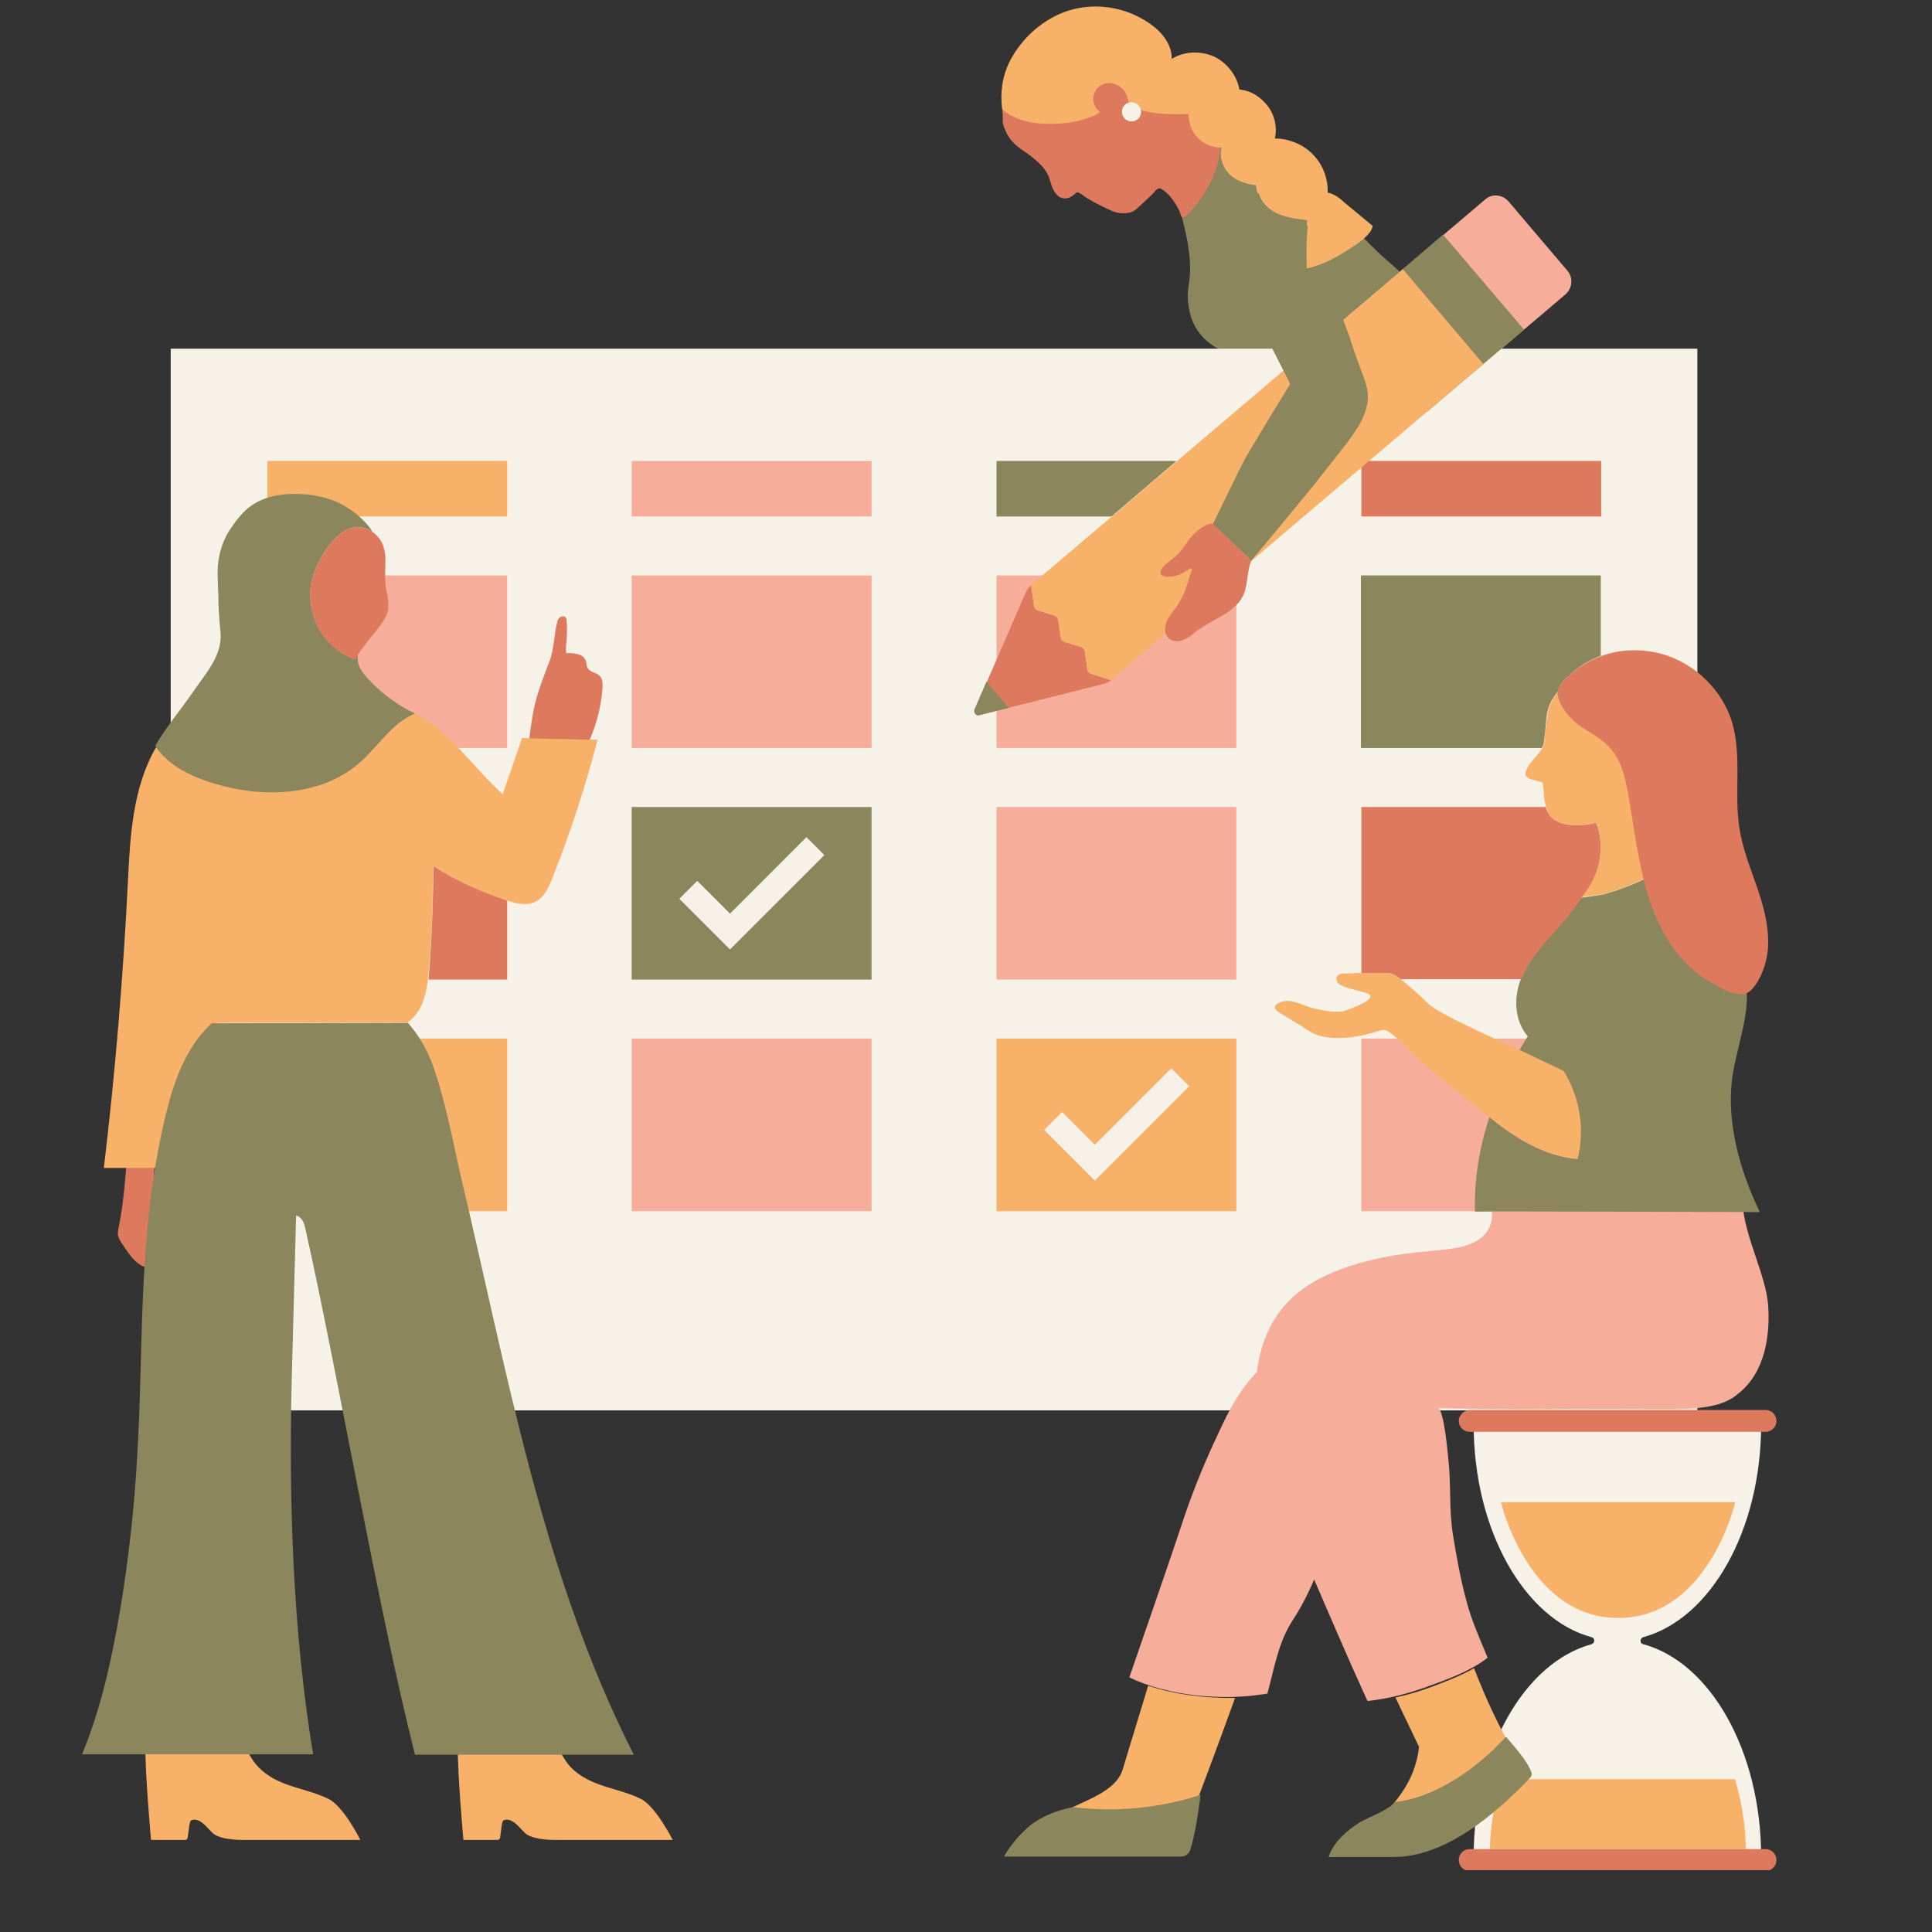 <svg xmlns="http://www.w3.org/2000/svg" xmlns:xlink="http://www.w3.org/1999/xlink" width="500" zoomAndPan="magnify" viewBox="0 0 375 375" height="500" preserveAspectRatio="xMidYMid meet" version="1.0"><rect x="0" y="0" width="375" height="375" fill="#333333" stroke="none"/><defs><clipPath id="c650800d44"><path d="M 15.625 37 L 342 37 L 342 361 L 15.625 361 Z M 15.625 37 " clip-rule="nonzero"/></clipPath><clipPath id="e3912230a1"><path d="M 60 89 L 344.875 89 L 344.875 363 L 60 363 Z M 60 89 " clip-rule="nonzero"/></clipPath></defs><path fill="#8b865c" d="M 273.566 54.957 C 273.566 54.617 273.227 54.363 272.887 53.938 C 271.363 52.242 269.41 50.801 267.715 49.188 C 266.441 47.918 265.086 46.645 263.898 45.371 C 262.711 44.184 261.438 43.082 260.422 41.727 C 259.32 40.199 258.215 38.672 256.859 37.316 C 254.484 34.855 251.77 33.414 248.719 31.887 C 245.238 30.105 236.758 25.781 236.758 25.781 C 236.93 25.867 236.504 28.75 236.422 29.004 C 236.164 30.023 235.828 30.957 235.488 31.887 C 234.723 33.84 233.789 35.535 232.773 37.316 C 231.84 39.012 230.398 40.285 229.383 41.98 C 229.383 41.98 230.23 45.457 230.484 46.898 C 230.738 48.512 230.992 50.121 230.992 51.734 C 231.078 53.43 230.738 55.043 230.566 56.652 C 230.484 58.008 230.652 59.621 230.992 60.895 C 232.094 65.641 237.016 69.289 241.934 68.863 C 243.715 71.07 245.496 73.531 248.293 73.953 C 249.988 74.207 251.688 73.699 253.129 72.852 C 254.57 72.004 255.84 70.816 257.027 69.629 C 260.844 65.898 268.988 63.184 270.938 58.18 C 271.277 57.246 272.125 56.566 272.805 55.891 C 273.398 55.465 273.566 55.211 273.566 54.957 Z M 273.566 54.957 " fill-opacity="1" fill-rule="nonzero"/><path fill="#f7f2e8" d="M 33.133 67.676 L 329.457 67.676 L 329.457 273.762 L 33.133 273.762 Z M 286.035 276.477 C 286.035 297.086 295.957 314.301 308.934 317.781 C 309.27 317.863 309.441 318.117 309.441 318.457 C 309.441 318.797 309.188 319.051 308.934 319.137 C 295.871 322.699 286.035 339.828 286.035 360.438 C 286.035 360.609 286.035 360.863 286.035 361.031 L 341.836 361.031 C 341.836 360.863 341.836 360.609 341.836 360.438 C 341.836 339.828 331.914 322.613 318.938 319.137 C 318.602 319.051 318.43 318.797 318.43 318.457 C 318.43 318.117 318.684 317.863 318.938 317.781 C 332 314.219 341.836 297.086 341.836 276.477 C 341.836 276.309 341.836 276.055 341.836 275.883 L 286.035 275.883 C 286.035 276.055 286.035 276.223 286.035 276.477 Z M 286.035 276.477 " fill-opacity="1" fill-rule="nonzero"/><path fill="#f6ad9a" d="M 122.605 89.473 L 169.168 89.473 L 169.168 100.246 L 122.605 100.246 Z M 51.875 111.695 L 98.438 111.695 L 98.438 145.191 L 51.875 145.191 Z M 122.605 111.695 L 169.168 111.695 L 169.168 145.191 L 122.605 145.191 Z M 122.605 201.59 L 169.168 201.59 L 169.168 235.09 L 122.605 235.09 Z M 193.422 111.695 L 239.98 111.695 L 239.98 145.191 L 193.422 145.191 Z M 193.422 156.641 L 239.98 156.641 L 239.98 190.141 L 193.422 190.141 Z M 264.238 201.59 L 310.797 201.59 L 310.797 235.09 L 264.238 235.09 Z M 343.195 253.324 C 342.77 247.559 338.531 239.672 338.277 233.82 C 338.277 233.395 332.086 232.375 331.492 232.207 C 329.203 231.781 326.828 231.359 324.453 231.02 C 319.789 230.426 315.121 230.172 310.457 230.34 C 305.793 230.512 301.043 231.02 296.465 232.039 C 295.363 232.293 294.176 232.547 293.074 232.801 C 292.309 232.969 290.105 233.141 289.68 233.734 C 289.34 234.156 289.68 235.684 289.594 236.277 C 289 241.789 282.98 242.301 278.57 242.723 C 274.246 243.148 270.004 243.57 265.766 244.676 C 261.184 245.777 256.688 247.473 252.871 250.188 C 247.277 254.258 244.73 260.023 243.969 266.301 C 243.035 267.316 242.102 268.336 241.34 269.438 C 239.305 272.238 237.777 275.375 236.336 278.512 C 234.047 283.348 232.012 288.266 230.23 293.355 C 227.262 302.344 222.258 316.676 219.203 325.582 C 226.582 329.145 237.27 330.246 246.004 328.719 C 247.445 323.293 248.207 318.629 250.922 314.473 C 252.281 312.438 253.805 309.555 255.078 306.586 C 258.469 314.473 261.863 322.359 265.426 330.16 C 269.582 329.738 273.652 328.637 277.551 327.191 C 281.285 325.836 285.609 324.227 288.746 321.766 C 287.223 318.035 285.609 314.559 284.59 310.57 C 283.488 306.5 282.727 302.258 282.047 298.105 C 281.199 292.93 281.707 288.352 281.113 283.176 C 281.031 282.246 280.266 273.426 279.078 273.34 C 279.164 273.34 295.109 273.594 299.008 273.508 C 306.895 273.426 315.887 273.508 323.773 273.508 C 329.203 273.508 334.289 273.254 337.344 270.539 C 342.602 266.469 343.617 259.176 343.195 253.324 Z M 292.734 39.012 L 304.266 52.582 C 305.371 53.938 305.199 55.891 303.93 57.078 L 286.457 71.918 L 270.852 53.516 L 288.324 38.672 C 289.594 37.57 291.547 37.738 292.734 39.012 Z M 292.734 39.012 " fill-opacity="1" fill-rule="nonzero"/><path fill="#8b865c" d="M 280.098 45.543 L 295.785 63.945 L 277.043 79.891 L 261.438 61.488 Z M 280.098 45.543 " fill-opacity="1" fill-rule="nonzero"/><path fill="#dd7a5e" d="M 215.641 132.047 C 215.133 132.387 214.539 132.727 213.945 132.812 L 190.031 138.832 C 189.438 138.918 189.012 138.41 189.18 137.816 L 199.02 115.172 C 199.273 114.578 199.613 114.066 200.121 113.559 L 200.715 117.629 C 200.801 117.969 201.055 118.309 201.395 118.477 L 204.703 119.496 C 205.039 119.582 205.379 119.922 205.379 120.344 L 205.891 123.738 C 205.973 124.074 206.227 124.414 206.566 124.586 L 209.875 125.602 C 210.215 125.688 210.555 126.027 210.555 126.449 L 211.062 129.926 C 211.148 130.266 211.402 130.605 211.742 130.777 Z M 194.523 20.863 C 194.27 11.957 202.496 3.309 211.402 3.648 C 215.98 3.816 220.391 6.02 223.359 9.582 C 226.074 12.805 227.516 16.793 228.871 20.777 C 231.246 22.73 234.047 24.172 236.676 25.781 C 237.184 28.918 236.504 32.145 235.148 35.027 C 234.301 36.723 233.367 38.332 232.18 39.777 C 231.586 40.539 230.992 41.219 230.23 41.895 C 229.297 42.742 229.297 41.895 228.957 41.047 C 228.789 40.625 228.531 40.199 228.277 39.777 C 227.77 38.926 227.176 38.078 226.414 37.402 C 226.074 37.145 225.48 36.551 225.055 36.551 C 224.547 36.551 224.121 37.23 223.785 37.57 C 222.852 38.504 221.832 39.438 220.816 40.367 C 220.562 40.625 220.305 40.793 220.051 40.961 C 219.711 41.133 219.375 41.301 218.949 41.301 C 218.188 41.473 217.422 41.387 216.66 41.219 C 216.234 41.133 215.727 40.879 215.301 40.707 C 213.691 39.945 212.078 39.184 210.555 38.164 C 210.215 37.91 209.789 37.57 209.367 37.402 C 208.941 37.23 208.941 37.402 208.52 37.738 C 207.926 38.25 207.246 38.59 206.484 38.504 C 205.551 38.418 204.871 37.656 204.445 36.809 C 204.023 35.961 203.852 35.027 203.516 34.18 C 202.836 32.652 201.648 31.551 200.375 30.531 C 199.188 29.512 197.746 28.836 196.645 27.648 C 195.629 26.547 194.949 25.188 194.609 23.746 C 194.695 22.812 194.609 21.879 194.523 20.863 Z M 23.211 237.297 C 23.887 233.902 24.312 229.152 24.566 225.676 C 24.738 223.98 24.738 222.625 26.52 222.031 C 27.281 221.777 29.062 222.371 29.656 223.133 C 30.418 223.98 29.91 226.355 29.91 227.457 C 29.824 230.68 29.742 233.902 29.484 237.125 C 29.402 238.738 29.23 240.348 29.148 241.875 C 29.062 242.809 28.891 243.742 28.723 244.676 C 28.637 245.098 28.809 245.691 28.297 245.863 C 27.961 245.945 27.535 245.691 27.281 245.523 C 25.754 244.676 24.738 242.895 23.719 241.453 C 23.379 240.941 23.039 240.348 22.871 239.672 C 22.871 238.906 23.039 238.145 23.211 237.297 Z M 23.211 237.297 " fill-opacity="1" fill-rule="nonzero"/><path fill="#f7b168" d="M 51.875 89.473 L 98.438 89.473 L 98.438 100.246 L 51.875 100.246 Z M 51.875 201.59 L 98.438 201.59 L 98.438 235.09 L 51.875 235.09 Z M 336.75 291.574 L 291.375 291.574 C 290.953 290.047 296.039 314.047 314.105 314.047 C 332.168 314.047 337.258 289.961 336.75 291.574 Z M 336.75 345.344 L 291.375 345.344 C 290.105 349.496 289.34 354.078 289.172 358.91 L 338.871 358.91 C 338.785 354.078 338.02 349.496 336.75 345.344 Z M 303.59 207.867 C 306.727 212.957 307.746 219.23 306.305 225 C 300.707 224.406 295.617 221.777 291.121 218.383 C 289.512 217.195 287.898 215.922 286.371 214.738 C 283.148 212.191 280.012 209.562 276.875 206.934 C 274.668 205.066 273.48 203.711 271.363 201.762 C 270.852 201.25 270.258 200.742 269.582 200.32 C 268.816 199.809 268.648 199.809 267.715 200.066 C 266.102 200.574 264.492 200.996 262.797 201.25 C 260.59 201.59 258.387 201.59 256.18 201.082 C 255.246 200.828 254.398 200.32 253.637 199.809 C 251.855 198.707 250.074 197.605 248.293 196.504 C 246.09 195.145 248.801 194.129 250.242 194.297 C 252.023 194.469 253.637 195.484 255.418 195.824 C 257.113 196.164 259.656 196.758 261.355 196.078 C 262.031 195.824 267.461 193.957 265.594 192.941 C 264.832 192.516 263.898 192.434 263.137 192.176 C 262.285 191.922 260.082 191.5 259.574 190.652 C 259.062 189.719 259.742 188.953 260.676 188.953 C 261.523 188.953 262.457 188.953 263.305 188.871 C 265.086 188.871 266.867 188.871 268.648 188.871 C 269.242 188.871 269.836 188.871 270.344 189.039 C 270.77 189.207 271.191 189.465 271.531 189.801 C 273.48 191.328 275.348 192.941 277.043 194.637 C 279.25 197.012 292.395 202.523 303.59 207.867 Z M 200.629 113.137 L 272.293 52.242 L 287.898 70.645 L 216.234 131.539 L 215.641 132.047 L 211.742 130.777 C 211.402 130.691 211.062 130.352 211.062 129.926 L 210.555 126.449 C 210.469 126.109 210.215 125.773 209.875 125.602 L 206.566 124.586 C 206.227 124.5 205.891 124.16 205.891 123.738 L 205.379 120.344 C 205.297 120.004 205.039 119.664 204.703 119.496 L 201.395 118.477 C 201.055 118.395 200.715 118.055 200.715 117.629 L 200.121 113.559 Z M 193.422 201.59 L 193.422 235.09 L 239.98 235.09 L 239.98 201.59 Z M 212.504 229.152 L 202.668 219.316 L 206.145 215.84 L 212.504 222.199 L 227.344 207.359 L 230.824 210.836 Z M 266.441 43.848 C 266.273 44.777 265.68 45.371 265 46.051 C 264.324 46.73 263.559 47.238 262.797 47.746 C 259.828 49.699 256.945 51.48 253.465 52.156 C 253.383 49.02 253.383 45.883 253.723 42.742 C 251.602 42.574 249.395 42.234 247.445 41.301 C 245.324 40.285 243.969 38.332 243.797 35.961 C 241.762 35.703 239.559 35.027 238.285 33.414 C 237.184 32.145 236.676 30.277 237.098 28.664 C 235.402 28.664 233.707 27.988 232.52 26.801 C 231.926 26.207 231.418 25.441 231.16 24.68 C 230.992 24.254 230.906 23.832 230.824 23.406 C 230.738 23.152 230.652 22.137 230.652 22.137 C 230.652 22.137 229.719 22.137 229.383 22.137 C 228.703 22.219 228.023 22.137 227.344 22.137 C 225.988 22.137 224.715 22.051 223.359 21.797 C 221.918 21.543 219.375 21.117 218.949 19.422 C 218.781 18.488 218.355 17.641 217.676 17.047 C 216.828 16.285 215.641 15.945 214.539 16.199 C 213.438 16.453 212.504 17.387 212.25 18.574 C 211.996 19.762 212.59 21.117 213.523 21.711 C 212.758 22.305 211.824 22.73 210.895 22.984 C 209.113 23.578 207.332 23.918 205.465 24 C 203.684 24.086 201.902 24.086 200.121 23.746 C 198.172 23.406 196.051 22.559 194.523 21.203 C 194.102 17.98 194.523 14.84 195.965 11.957 C 198 7.973 201.395 4.664 205.465 2.797 C 211.656 0 219.035 1.102 224.293 5.43 C 225.988 6.871 227.516 9.074 227.43 11.449 C 229.805 9.922 232.941 9.836 235.57 10.941 C 238.117 12.129 240.066 14.586 240.574 17.387 C 242.781 17.555 244.73 18.828 246.09 20.609 C 247.445 22.391 247.953 24.766 247.445 26.883 C 250.414 26.883 253.465 28.242 255.332 30.531 C 256.945 32.398 257.793 34.941 257.707 37.402 C 258.047 37.484 258.301 37.484 258.555 37.656 C 259.488 37.996 260.25 38.672 261.016 39.352 C 262.879 40.879 264.66 42.406 266.441 43.848 Z M 80.543 138.492 C 86.73 141.375 91.992 149.094 97.586 154.184 C 98.773 150.535 100.133 146.891 101.32 143.242 L 115.992 143.582 C 113.617 152.742 110.648 161.73 107.172 170.551 C 106.406 172.418 105.559 174.367 103.695 175.129 C 102.168 175.809 100.301 175.387 98.691 174.875 C 93.434 173.266 88.684 171.059 84.02 168.008 C 84.02 174.367 83.848 180.645 83.34 186.918 C 83 191.246 82.66 195.992 79.098 198.453 L 42.039 198.539 L 42.461 226.695 L 20.156 226.695 C 22.363 208.289 23.887 189.801 24.82 171.312 C 25.246 162.324 25.754 152.91 30.25 145.109 C 41.527 145.449 52.809 145.363 63.496 141.969 C 66.293 141.039 69.008 139.934 71.805 139.172 C 74.605 138.324 77.828 137.305 80.543 138.492 Z M 54.59 345.938 C 57.559 347.207 60.867 347.719 63.75 349.16 C 66.719 350.602 69.941 357.129 69.941 357.129 L 47.125 357.129 C 47.125 357.129 43.141 357.215 41.445 355.945 C 40.766 355.352 40.172 354.586 39.492 353.992 C 38.898 353.484 38.137 353.059 37.375 353.23 C 36.863 353.316 36.863 353.738 36.781 354.164 C 36.695 354.5 36.523 356.199 36.441 356.621 C 36.355 357.215 35.848 357.133 35.848 357.133 L 29.316 357.133 C 29.316 357.133 28.129 344.238 28.215 338.473 C 28.215 339.406 43.309 339.066 44.75 338.98 C 48.145 338.727 47.379 339.152 49.16 341.781 C 50.52 343.73 52.555 345.09 54.59 345.938 Z M 115.227 345.938 C 118.195 347.207 121.504 347.719 124.387 349.16 C 127.27 350.602 130.578 357.129 130.578 357.129 L 107.766 357.129 C 107.766 357.129 103.777 357.215 102.082 355.945 C 101.402 355.352 100.809 354.586 100.133 353.992 C 99.539 353.484 98.773 353.059 98.012 353.23 C 97.504 353.316 97.504 353.738 97.418 354.164 C 97.332 354.5 97.164 356.199 97.078 356.621 C 96.992 357.215 96.484 357.133 96.484 357.133 L 89.953 357.133 C 89.953 357.133 88.766 344.238 88.852 338.473 C 88.852 339.406 103.949 339.066 105.391 338.98 C 108.781 338.727 108.02 339.152 109.801 341.781 C 111.074 343.73 113.191 345.09 115.227 345.938 Z M 296.465 150.875 C 296.125 150.621 295.957 150.281 296.125 149.859 C 296.465 148.672 297.398 147.652 298.246 146.719 C 299.094 145.703 299.688 145.023 299.773 143.75 C 299.855 142.82 299.941 141.887 300.113 140.867 C 300.195 139.766 300.367 138.578 300.621 137.477 C 300.789 136.797 301.129 136.203 301.469 135.609 C 301.723 135.27 301.977 134.848 302.23 134.508 C 304.266 131.961 307.488 130.098 310.375 128.996 C 311.137 128.738 311.898 128.484 312.664 128.23 C 318.684 126.621 326.316 128.145 329.371 134.168 C 330.98 137.305 330.898 141.121 329.879 144.516 C 328.863 147.906 327.336 151.129 325.555 154.184 C 325.977 158 326.742 161.391 327.758 164.953 C 327.676 164.953 327.676 165.039 327.59 165.039 C 327.336 165.293 326.996 165.547 326.742 165.719 C 325.641 166.648 324.453 167.496 323.18 168.262 C 320.719 169.789 318.176 171.145 315.461 172.164 C 314.105 172.672 312.75 173.094 311.305 173.52 C 310.629 173.688 307.152 174.027 306.98 174.199 C 307.234 173.773 307.488 173.352 307.746 173.094 C 308.34 172.332 308.848 171.484 309.27 170.551 C 310.883 167.16 311.223 163.086 309.781 159.695 C 308.082 160.121 306.387 160.289 304.691 160.121 C 303.59 160.035 302.402 159.781 301.555 159.016 C 300.535 158.254 300.113 156.98 299.855 155.711 C 299.602 154.438 299.688 153.164 299.434 151.895 C 298.84 151.723 298.246 151.555 297.652 151.383 C 297.227 151.301 296.805 151.215 296.465 150.875 Z M 277.809 327.449 C 275.516 328.297 273.227 328.973 270.852 329.484 L 275.434 339.066 C 274.84 344.664 271.871 349.074 267.801 352.891 C 277.637 351.363 286.965 347.461 294.09 340.508 C 290.953 335.25 288.324 329.566 286.117 323.801 C 283.488 325.328 280.438 326.43 277.809 327.449 Z M 222.852 327.191 C 221.238 332.621 219.543 337.965 217.934 343.391 C 216.574 347.887 210.469 349.414 206.398 351.703 C 213.945 355.434 223.02 356.281 230.906 353.398 C 233.875 345.512 236.844 337.539 239.727 329.566 C 233.961 329.652 227.938 328.891 222.852 327.191 Z M 222.852 327.191 " fill-opacity="1" fill-rule="nonzero"/><g clip-path="url(#c650800d44)"><path fill="#8b865c" d="M 189.945 138.832 L 195.797 137.391 L 191.473 132.301 L 189.098 137.816 C 189.012 138.41 189.438 138.918 189.945 138.832 Z M 201.395 353.312 C 198.852 354.84 196.305 357.809 194.863 360.355 L 229.297 360.355 C 230.059 360.355 230.738 359.844 230.992 359.168 C 232.012 356.027 232.688 351.195 233.027 348.395 C 225.141 350.941 216.66 351.789 208.348 350.77 C 205.891 351.195 203.516 352.043 201.395 353.312 Z M 297.227 343.984 C 297.398 344.41 297.227 344.832 296.973 345.09 C 290.02 352.383 280.438 360.438 270.512 360.438 L 257.875 360.438 C 258.809 357.555 261.355 355.352 263.898 353.738 C 265.086 352.977 269.496 351.363 270.852 349.754 C 278.738 348.906 286.883 343.051 292.223 337.199 L 292.395 337.199 C 293.75 338.812 296.465 341.781 297.227 343.984 Z M 122.605 156.641 L 122.605 190.141 L 169.168 190.141 L 169.168 156.641 Z M 141.688 184.289 L 131.852 174.453 L 135.328 170.977 L 141.688 177.336 L 156.531 162.492 L 160.008 165.973 Z M 79.184 198.539 C 82.238 202.102 83.68 205.324 85.121 210.156 C 86.902 216.094 88.004 221.945 89.359 227.965 C 98.438 266.129 105.219 305.652 123.031 340.594 L 80.543 340.594 C 73.078 310.91 65.699 267.148 59.254 238.398 C 59 237.297 58.574 236.191 57.473 235.938 L 56.625 267.828 C 56.031 291.742 56.879 316.93 60.781 340.508 L 15.918 340.508 C 19.562 331.773 21.598 322.445 23.211 313.113 C 24.906 303.191 26.008 293.184 26.602 283.176 C 27.281 272.32 27.281 261.465 27.789 250.609 C 28.297 239.672 29.316 228.73 31.777 218.043 C 33.387 211.09 35.594 203.625 41.105 198.621 Z M 299.262 145.191 L 264.152 145.191 L 264.152 111.695 L 310.711 111.695 L 310.711 127.297 C 308.594 128.062 306.641 129.25 304.945 130.777 C 304.012 131.625 302.824 132.555 302.488 133.914 C 302.488 134 302.488 134 302.488 134.082 C 302.402 134.254 302.23 134.336 302.148 134.508 C 301.895 134.848 301.637 135.188 301.383 135.609 C 301.043 136.203 300.707 136.797 300.535 137.477 C 300.195 138.578 300.113 139.68 300.027 140.867 C 299.941 141.801 299.855 142.734 299.688 143.75 C 299.688 144.262 299.52 144.77 299.262 145.191 Z M 80.543 138.492 C 76.133 140.273 73.5 144.77 69.855 147.992 C 63.238 153.844 53.488 154.777 45.176 152.996 C 40.68 152.062 35.168 150.195 31.859 146.891 C 31.605 146.637 29.996 144.938 30.164 144.684 C 32.371 140.953 35.168 137.645 37.629 134.082 C 40.086 130.52 43.227 127.043 42.801 122.719 C 42.547 120.258 42.379 117.801 42.379 115.426 C 42.293 112.879 42.039 110.422 42.547 107.961 C 42.969 105.926 43.734 104.062 44.922 102.363 C 46.023 100.754 47.211 99.227 48.824 98.125 C 50.859 96.684 53.234 96.09 55.691 95.918 C 59.508 95.664 63.75 96.344 66.887 98.207 C 71.043 100.668 72.316 103.297 72.316 103.297 C 72.23 103.211 72.059 103.129 71.977 103.043 C 66.547 99.82 61.797 108.133 60.609 112.289 C 59.594 115.68 60.527 120.344 62.645 123.227 C 64.172 125.348 66.379 127.129 68.836 127.977 C 69.008 127.723 69.262 127.383 69.43 127.129 C 69.43 127.297 69.43 127.555 69.43 127.723 C 69.348 129.332 70.449 130.691 71.551 131.879 C 74.094 134.594 77.148 136.883 80.543 138.492 Z M 215.727 100.246 L 193.422 100.246 L 193.422 89.473 L 228.363 89.473 Z M 341.582 235.262 C 341.582 235.262 286.965 235.09 286.289 235.176 C 286.117 228.984 287.137 222.793 289.086 216.855 C 289.766 217.367 290.359 217.875 291.035 218.383 C 295.531 221.777 300.621 224.488 306.219 225 C 307.66 219.23 306.641 212.871 303.504 207.867 C 300.707 206.512 297.738 205.152 294.938 203.797 C 295.445 202.949 295.957 202.016 296.551 201.168 C 294.262 198.539 293.836 194.637 294.77 191.328 C 295.703 188.023 297.906 185.137 300.195 182.508 C 302.484 179.879 304.945 177.168 306.895 174.281 C 306.98 174.199 310.457 173.773 311.223 173.605 C 312.664 173.18 314.02 172.758 315.379 172.246 C 318.09 171.23 320.719 169.957 323.094 168.348 C 324.367 167.582 325.555 166.734 326.656 165.801 C 326.91 165.547 327.25 165.379 327.504 165.125 C 327.676 165.039 327.758 164.953 327.844 164.867 C 327.93 164.867 328.098 164.867 328.27 164.953 C 328.863 165.207 329.457 165.633 329.879 166.141 C 330.387 166.734 330.727 167.414 331.066 168.09 C 331.492 168.855 331.832 169.535 332.254 170.297 C 333.016 171.738 333.781 173.266 334.461 174.793 C 335.223 176.402 335.902 178.098 336.578 179.879 C 338.445 184.969 339.465 190.395 338.953 195.738 C 338.445 200.234 336.918 204.559 336.242 209.055 C 335.055 217.789 337.684 227.203 341.582 235.262 Z M 264.578 72.938 C 265.34 74.973 265.848 76.754 265.254 78.957 C 265 80.059 264.578 81.078 264.066 82.012 C 263.051 83.875 261.777 85.574 260.504 87.184 C 258.727 89.473 256.945 91.68 255.164 93.969 C 251.094 98.973 247.02 103.891 242.867 108.809 C 242.867 108.809 238.793 104.992 237.777 103.977 C 236.59 102.875 236.422 102.789 235.402 101.77 C 235.402 101.77 241 90.238 241.426 89.473 C 243.035 86.504 250.414 74.547 250.414 74.547 C 250.414 74.379 246.684 67.254 245.664 65.047 C 243.715 60.977 241.762 56.82 240.32 52.496 C 239.645 50.375 239.051 48.172 238.625 45.965 C 238.285 44.016 238.031 42.148 239.133 40.367 C 240.238 38.59 242.273 37.656 244.309 37.484 C 244.816 39.184 246.004 40.453 247.613 41.301 C 249.312 42.148 251.176 42.406 253.043 42.66 C 253.297 43.082 253.551 43.508 253.805 43.93 C 253.551 46.645 253.551 49.359 253.637 52.156 C 254.738 51.902 255.758 51.562 256.773 51.141 C 258.469 55.891 260.168 60.637 261.949 65.387 C 262.711 67.934 263.645 70.391 264.578 72.938 Z M 264.578 72.938 " fill-opacity="1" fill-rule="nonzero"/></g><g clip-path="url(#e3912230a1)"><path fill="#dd7a5e" d="M 242.867 108.809 C 242.102 110.676 242.188 113.219 241.508 115.086 C 240.832 116.953 239.219 118.309 237.523 119.328 C 235.828 120.344 234.047 121.191 232.434 122.379 C 231.586 122.973 230.824 123.738 229.805 124.16 C 228.871 124.586 227.602 124.586 226.836 123.906 C 226.074 123.145 225.988 121.957 226.328 120.938 C 226.668 119.922 227.43 119.07 228.023 118.223 C 229.211 116.695 229.973 114.918 230.566 113.051 C 230.738 112.543 230.824 112.117 230.992 111.609 C 231.078 111.438 231.418 110.676 231.332 110.508 C 231.16 109.996 230.312 110.844 230.059 110.93 C 229.043 111.609 227.855 111.949 226.582 111.949 C 225.988 111.949 225.227 111.695 225.227 111.102 C 225.227 110.93 225.309 110.762 225.395 110.59 C 225.988 109.488 227.176 108.895 228.109 108.047 C 229.297 107.027 230.059 105.672 230.992 104.484 C 231.926 103.297 233.789 101.688 235.316 101.602 C 236.422 102.617 236.504 102.617 237.691 103.805 C 238.711 104.992 242.781 108.809 242.867 108.809 C 242.781 108.809 242.781 108.809 242.867 108.809 Z M 283.148 361.031 C 283.148 362.219 284.082 363.152 285.27 363.152 L 342.688 363.152 C 343.875 363.152 344.805 362.219 344.805 361.031 C 344.805 359.844 343.875 358.91 342.688 358.91 L 285.27 358.91 C 284.082 358.91 283.148 359.844 283.148 361.031 Z M 283.148 275.801 C 283.148 276.984 284.082 277.918 285.27 277.918 L 342.688 277.918 C 343.875 277.918 344.805 276.984 344.805 275.801 C 344.805 274.613 343.875 273.68 342.688 273.68 L 285.27 273.68 C 284.082 273.762 283.148 274.695 283.148 275.801 Z M 71.977 103.043 C 66.547 99.82 61.797 108.133 60.609 112.289 C 59.594 115.68 60.527 120.344 62.645 123.227 C 64.172 125.348 66.379 127.129 68.836 127.977 C 70.023 126.195 71.297 124.5 72.652 122.887 C 73.84 121.363 75.199 119.836 75.367 117.969 C 75.453 116.867 75.281 115.766 75.027 114.746 C 74.773 113.391 74.688 112.031 74.773 110.59 C 74.773 109.234 74.945 107.793 74.52 106.434 C 74.18 104.992 73.164 103.723 71.977 103.043 Z M 116.926 133.742 C 116.668 137.137 115.82 140.445 114.465 143.582 L 102.762 143.328 C 102.762 143.242 102.762 143.242 102.762 143.156 C 103.016 141.121 103.355 138.578 103.863 136.543 C 104.543 133.742 105.645 131.031 106.664 128.316 C 107.594 125.941 107.512 123.145 108.188 120.598 C 108.273 120.258 108.441 120.004 108.781 119.75 C 109.121 119.582 109.629 119.582 109.801 119.836 C 109.887 120.004 109.969 120.176 109.969 120.344 C 110.141 121.957 110.055 123.652 109.887 125.262 C 109.801 125.773 109.887 126.281 109.887 126.789 C 110.562 126.703 111.328 126.789 112.09 126.961 C 112.852 127.129 113.445 127.555 113.703 128.23 C 113.871 128.656 113.785 129.164 114.039 129.59 C 114.465 130.52 115.82 130.52 116.5 131.285 C 117.008 131.961 117.008 132.895 116.926 133.742 Z M 309.27 170.637 C 308.848 171.57 308.34 172.332 307.746 173.18 C 307.488 173.52 307.152 173.941 306.98 174.281 C 305.031 177.168 302.57 179.965 300.281 182.508 C 298.246 184.801 296.379 187.258 295.277 190.059 L 271.871 190.059 C 271.785 189.973 271.617 189.887 271.531 189.801 C 271.191 189.547 270.77 189.207 270.344 189.039 C 269.836 188.871 269.242 188.871 268.648 188.871 C 267.207 188.871 265.68 188.871 264.238 188.871 L 264.238 156.641 L 300.027 156.641 C 300.281 157.574 300.789 158.422 301.555 159.016 C 302.402 159.695 303.59 160.035 304.691 160.121 C 306.387 160.289 308.168 160.121 309.781 159.695 C 311.223 163.172 310.883 167.242 309.27 170.637 Z M 338.445 192.941 C 338.953 192.855 339.465 192.602 339.887 192.176 C 342.008 190.059 343.195 186.07 343.195 183.188 C 343.281 179.285 342.176 175.469 340.906 171.824 C 339.633 168.176 338.191 164.531 337.598 160.629 C 336.578 153.93 338.105 146.891 336.242 140.359 C 334.203 133.406 328.016 127.809 320.805 126.535 C 318.008 126.027 315.039 126.109 312.238 126.875 C 309.527 127.637 306.98 128.996 304.859 130.859 C 303.93 131.707 302.742 132.641 302.402 134 C 302.23 134.676 302.402 135.355 302.656 135.949 C 302.91 136.711 303.336 137.391 303.758 137.984 C 304.438 139.004 305.371 139.934 306.387 140.699 C 308.594 142.227 311.051 143.41 312.75 145.449 C 314.699 147.738 315.379 150.789 315.973 153.758 C 316.902 159.016 317.582 164.359 318.77 169.617 C 319.957 174.875 321.824 180.051 325.047 184.375 C 326.828 186.75 329.031 188.871 331.574 190.395 C 333.355 191.414 336.242 193.281 338.445 192.941 Z M 98.438 174.793 L 98.438 190.141 L 83.172 190.141 C 83.254 189.125 83.34 188.023 83.426 187.004 C 83.848 180.727 84.102 174.367 84.102 168.09 C 88.598 170.977 93.262 173.094 98.438 174.793 Z M 310.797 89.473 L 310.797 100.246 L 264.238 100.246 L 264.238 90.746 L 265.68 89.473 Z M 310.797 89.473 " fill-opacity="1" fill-rule="nonzero"/></g><path fill="#f7f2e8" d="M 219.629 19.844 C 220.645 19.844 221.492 20.695 221.492 21.711 C 221.492 22.73 220.645 23.578 219.629 23.578 C 218.609 23.578 217.762 22.73 217.762 21.711 C 217.762 20.695 218.523 19.844 219.629 19.844 Z M 219.629 19.844 " fill-opacity="1" fill-rule="nonzero"/></svg>